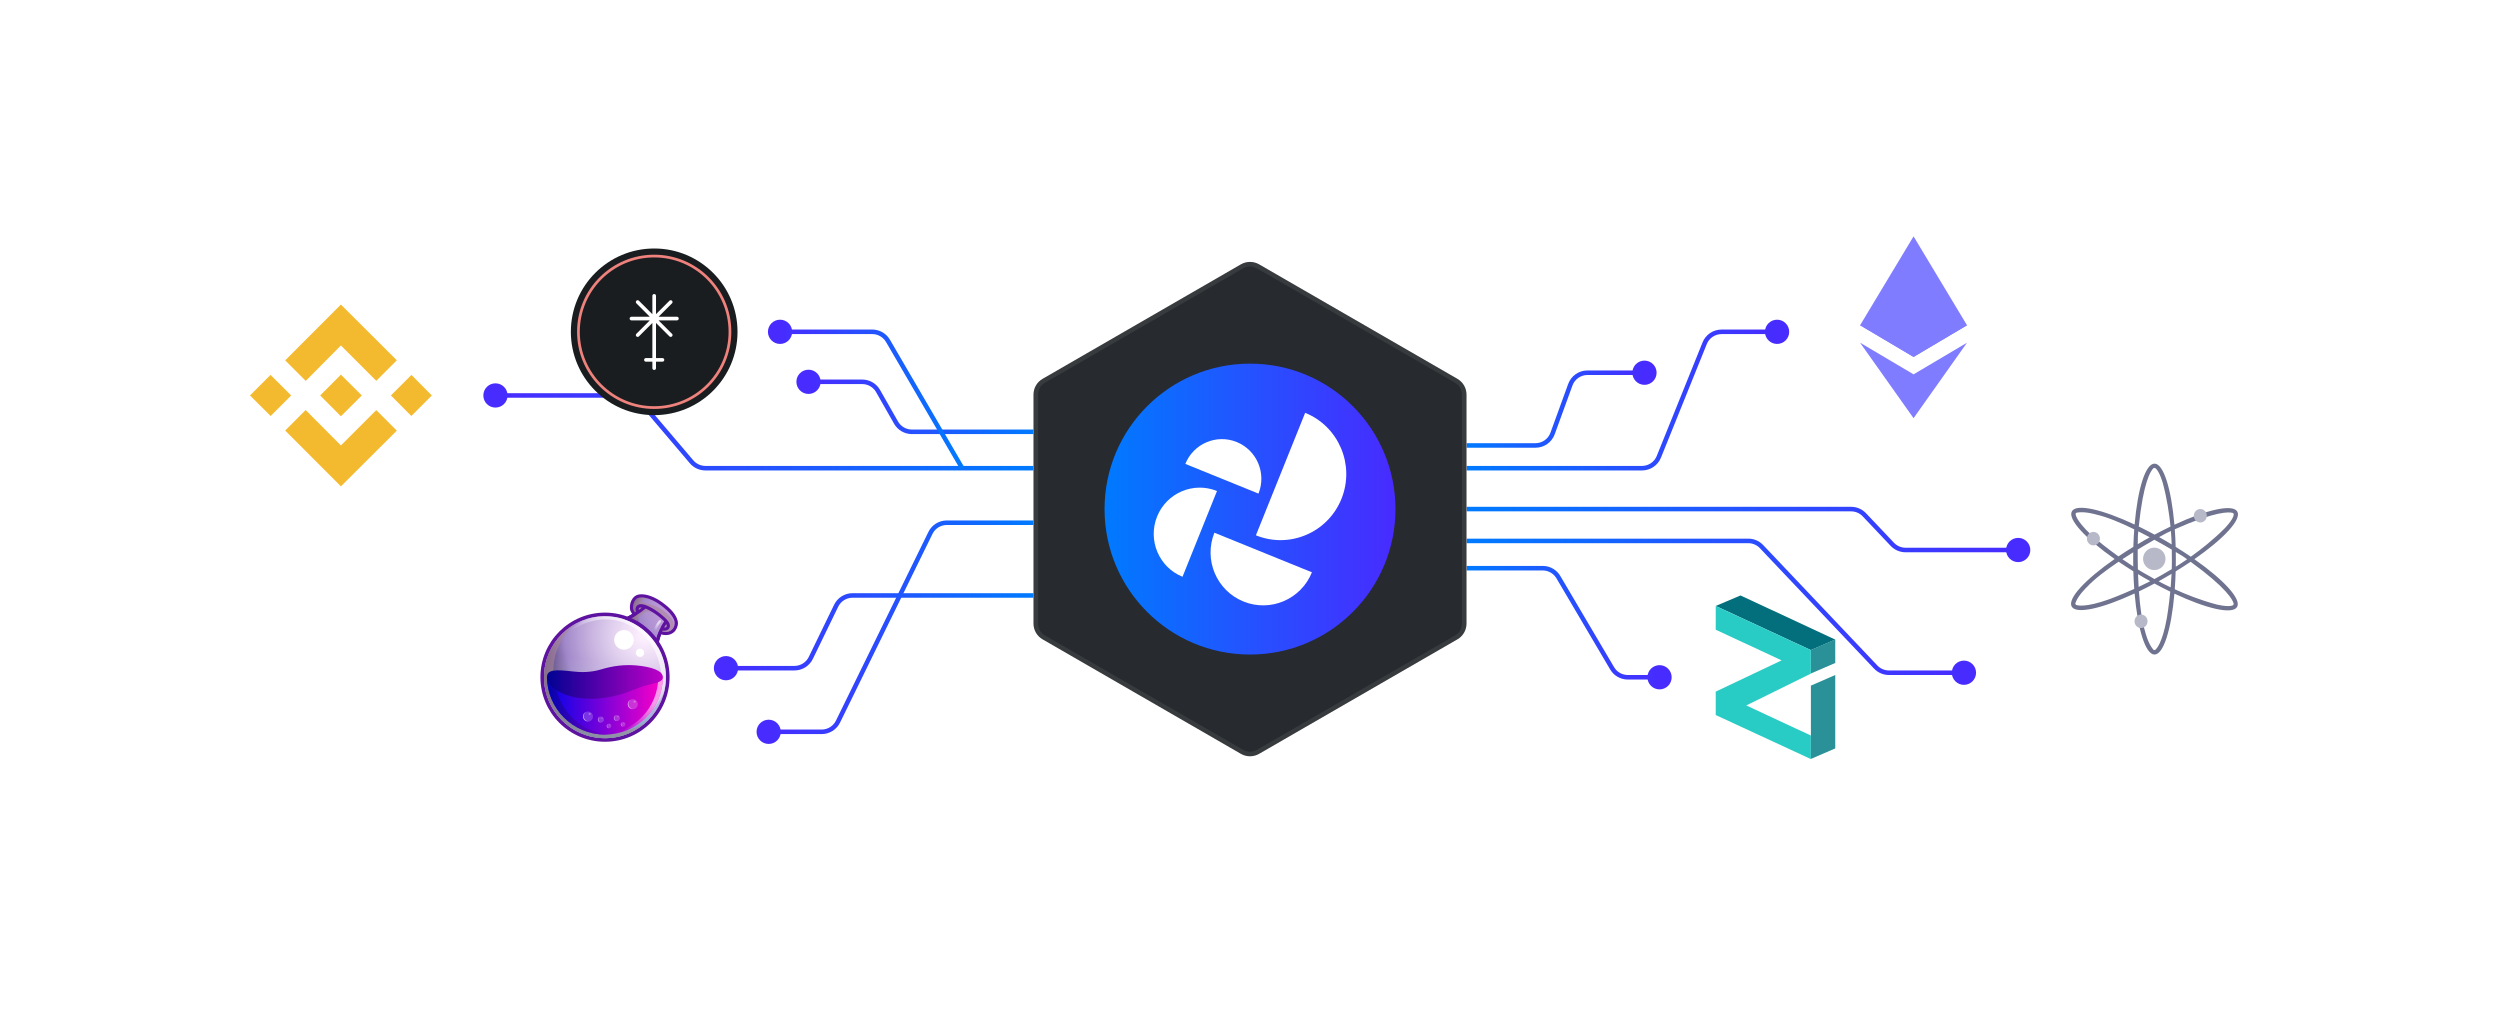 <svg width="550" height="223" viewBox="0 0 550 223" fill="none" xmlns="http://www.w3.org/2000/svg">
<g filter="url(#filter0_d_11_230)">
<path fill-rule="evenodd" clip-rule="evenodd" d="M469.615 115.397C462.49 112.057 456.822 110.747 455.822 112.475C454.823 114.203 458.778 118.461 465.221 122.98C458.755 127.475 454.784 131.72 455.776 133.45C456.769 135.181 462.454 133.886 469.612 130.564C470.29 138.424 471.996 144 473.992 144C475.985 144 477.689 138.441 478.369 130.599C485.497 133.942 491.162 135.253 492.161 133.524C493.161 131.799 489.205 127.538 482.764 123.018C489.229 118.524 493.199 114.278 492.207 112.549C491.214 110.817 485.53 112.112 478.372 115.435C477.694 107.575 475.988 102 473.992 102C471.999 102 470.296 107.557 469.615 115.397ZM469.531 116.45C469.44 117.686 469.375 118.973 469.337 120.299C468.191 121 467.094 121.706 466.056 122.408C463.312 120.442 461.392 118.83 461.392 118.83C457.015 115.144 456.686 113.347 456.686 113.347L456.684 113.342C456.492 112.886 456.898 112.777 456.898 112.777C458.693 112.438 461.215 113.21 461.215 113.21C463.587 113.75 466.602 115.02 469.531 116.45ZM470.424 116.892C470.396 117.192 470.368 117.499 470.342 117.813C470.342 117.813 470.317 118.529 470.302 119.716C470.745 119.452 471.195 119.189 471.651 118.927C472.084 118.679 472.515 118.436 472.945 118.199C472.131 117.764 471.284 117.324 470.424 116.892ZM474.008 117.62C472.824 116.978 471.66 116.381 470.528 115.832C471.534 106.039 473.145 103.616 473.715 103.051C473.778 102.99 473.859 102.953 473.946 102.946C474.033 102.939 474.12 102.962 474.191 103.013C475.072 103.638 475.811 106.25 475.811 106.25C476.748 109.725 477.246 113.109 477.51 115.842C476.371 116.387 475.2 116.981 474.008 117.62ZM473.96 118.748C472.921 119.337 471.656 120.072 470.291 120.902C470.286 122.124 470.294 123.631 470.337 125.274C471.203 125.81 472.091 126.329 472.98 126.808C472.98 126.808 473.334 127.026 473.979 127.386C474.928 126.881 475.876 126.345 476.786 125.786C476.786 125.786 477.151 125.588 477.787 125.21C477.822 124.13 477.829 123.036 477.797 121.962C477.797 121.962 477.806 121.59 477.798 120.923C476.745 120.305 475.424 119.548 473.96 118.748ZM477.77 119.773C477.304 119.492 476.831 119.212 476.351 118.934C475.898 118.671 475.446 118.415 474.997 118.164C476.039 117.585 476.674 117.248 476.674 117.248C476.989 117.102 477.296 116.961 477.597 116.824C477.691 117.967 477.742 118.967 477.77 119.773ZM478.673 121.441C478.682 121.956 478.686 122.476 478.686 123C478.686 123.563 478.681 124.121 478.672 124.673C479.362 124.244 480.211 123.697 481.166 123.04C480.888 122.842 480.603 122.641 480.311 122.436C480.311 122.436 479.7 122.053 478.673 121.441ZM481.976 122.473C480.924 121.753 479.811 121.029 478.648 120.31C478.61 118.976 478.544 117.682 478.452 116.438C487.473 112.423 490.383 112.617 491.156 112.83C491.24 112.853 491.314 112.906 491.363 112.978C491.412 113.051 491.434 113.138 491.425 113.225C491.326 114.301 489.424 116.241 489.424 116.241C486.886 118.774 484.21 120.885 481.976 122.473ZM481.93 123.589C480.891 124.292 479.794 124.998 478.648 125.7C478.609 127.058 478.541 128.375 478.447 129.639C480.939 130.777 484.108 132.037 487.573 132.966C487.573 132.966 490.204 133.636 491.186 133.186C491.266 133.15 491.33 133.087 491.368 133.008C491.405 132.93 491.414 132.84 491.392 132.755C491.189 131.981 489.901 129.371 481.93 123.589ZM477.545 129.22C477.627 128.272 477.697 127.27 477.746 126.244C477.282 126.521 476.81 126.797 476.332 127.071C475.849 127.349 475.367 127.619 474.889 127.883C475.604 128.265 476.502 128.724 477.545 129.22ZM473.054 127.869C472.585 127.608 472.113 127.34 471.639 127.065C471.21 126.817 470.786 126.567 470.369 126.316C470.4 127.227 470.443 128.168 470.5 129.117C471.324 128.733 472.185 128.315 473.054 127.869ZM469.312 124.627C469.303 124.09 469.298 123.548 469.298 123C469.298 122.497 469.302 121.998 469.31 121.504C468.529 121.989 467.727 122.498 466.926 123.024C467.68 123.551 468.481 124.092 469.312 124.627ZM466.089 123.58C467.117 124.282 468.203 124.987 469.336 125.687C469.374 127.022 469.44 128.318 469.532 129.562C466.44 130.959 464.07 131.82 464.07 131.82C458.689 133.759 456.967 133.141 456.967 133.141C456.473 133.079 456.584 132.673 456.584 132.673C457.191 130.949 459.119 129.153 459.119 129.153C460.776 127.371 463.384 125.398 466.089 123.58ZM473.979 128.377C475.163 129.019 476.327 129.616 477.459 130.165C477.133 133.526 476.703 135.995 476.703 135.995C475.709 141.628 474.316 142.815 474.316 142.815C474.02 143.21 473.723 142.914 473.723 142.914C472.53 141.53 471.933 138.961 471.933 138.961C471.209 136.631 470.795 133.374 470.565 130.113C471.675 129.58 472.817 129 473.979 128.377Z" fill="#6F7390"/>
<path d="M485.505 113.463C485.505 114.282 484.864 114.946 484.072 114.946C483.281 114.946 482.639 114.282 482.639 113.463C482.639 112.645 483.281 111.981 484.072 111.981C484.864 111.981 485.505 112.645 485.505 113.463Z" fill="#B7B9C8"/>
<path d="M476.413 122.95C476.413 124.315 475.307 125.421 473.943 125.421C472.578 125.421 471.472 124.315 471.472 122.95C471.472 121.586 472.578 120.48 473.943 120.48C475.307 120.48 476.413 121.586 476.413 122.95Z" fill="#B7B9C8"/>
<path d="M460.552 119.986C461.344 119.986 461.985 119.322 461.985 118.503C461.985 117.685 461.344 117.021 460.552 117.021C459.761 117.021 459.119 117.685 459.119 118.503C459.119 119.322 459.761 119.986 460.552 119.986Z" fill="#B7B9C8"/>
<path d="M472.461 136.687C472.461 137.505 471.819 138.169 471.028 138.169C470.236 138.169 469.595 137.505 469.595 136.687C469.595 135.868 470.236 135.204 471.028 135.204C471.819 135.204 472.461 135.868 472.461 136.687Z" fill="#B7B9C8"/>
</g>
<path d="M111.667 87C111.667 88.473 110.473 89.667 109 89.667C107.527 89.667 106.333 88.473 106.333 87C106.333 85.527 107.527 84.333 109 84.333C110.473 84.333 111.667 85.527 111.667 87ZM152.142 101.59L152.523 101.266L152.142 101.59ZM140.941 88.41L140.56 88.734L140.941 88.41ZM227.335 103.5H155.19V102.5H227.335V103.5ZM151.761 101.914L140.56 88.734L141.322 88.086L152.523 101.266L151.761 101.914ZM137.893 87.5H109V86.5H137.893V87.5ZM155.19 103.5C153.87 103.5 152.616 102.92 151.761 101.914L152.523 101.266C153.188 102.049 154.163 102.5 155.19 102.5V103.5ZM140.56 88.734C139.895 87.951 138.92 87.5 137.893 87.5V86.5C139.214 86.5 140.467 87.08 141.322 88.086L140.56 88.734Z" fill="url(#paint0_linear_11_230)"/>
<path d="M180.539 84C180.539 85.473 179.345 86.667 177.872 86.667C176.399 86.667 175.206 85.473 175.206 84C175.206 82.527 176.399 81.333 177.872 81.333C179.345 81.333 180.539 82.527 180.539 84ZM197.132 92.978L197.567 92.731L197.132 92.978ZM193.174 86.022L193.609 85.775L193.174 86.022ZM227.335 95.5H200.609V94.5H227.335V95.5ZM196.698 93.225L192.74 86.269L193.609 85.775L197.567 92.731L196.698 93.225ZM189.698 84.5H177.872V83.5H189.698V84.5ZM200.609 95.5C198.991 95.5 197.498 94.632 196.698 93.225L197.567 92.731C198.189 93.825 199.351 94.5 200.609 94.5V95.5ZM192.74 86.269C192.117 85.175 190.956 84.5 189.698 84.5V83.5C191.315 83.5 192.809 84.368 193.609 85.775L192.74 86.269Z" fill="url(#paint1_linear_11_230)"/>
<path d="M171.773 161C171.773 159.527 170.579 158.333 169.107 158.333C167.634 158.333 166.44 159.527 166.44 161C166.44 162.473 167.634 163.667 169.107 163.667C170.579 163.667 171.773 162.473 171.773 161ZM184.356 158.76L183.907 158.54L184.356 158.76ZM227.335 114.5H208.29V115.5H227.335V114.5ZM204.249 117.02L183.907 158.54L184.805 158.98L205.147 117.46L204.249 117.02ZM180.764 160.5H169.107V161.5H180.764V160.5ZM208.29 114.5C206.573 114.5 205.005 115.478 204.249 117.02L205.147 117.46C205.735 116.26 206.955 115.5 208.29 115.5V114.5ZM183.907 158.54C183.319 159.74 182.1 160.5 180.764 160.5V161.5C182.481 161.5 184.049 160.522 184.805 158.98L183.907 158.54Z" fill="url(#paint2_linear_11_230)"/>
<path d="M174.278 73C174.278 74.473 173.084 75.667 171.611 75.667C170.139 75.667 168.945 74.473 168.945 73C168.945 71.527 170.139 70.333 171.611 70.333C173.084 70.333 174.278 71.527 174.278 73ZM211.25 103.252L194.924 75.238L195.788 74.734L212.114 102.748L211.25 103.252ZM191.9 73.5H171.611V72.5H191.9V73.5ZM194.924 75.238C194.297 74.162 193.145 73.5 191.9 73.5V72.5C193.501 72.5 194.981 73.351 195.788 74.734L194.924 75.238Z" fill="url(#paint3_linear_11_230)"/>
<path d="M162.382 147C162.382 145.527 161.188 144.333 159.715 144.333C158.242 144.333 157.048 145.527 157.048 147C157.048 148.473 158.242 149.667 159.715 149.667C161.188 149.667 162.382 148.473 162.382 147ZM183.958 133.253L184.408 133.471L183.958 133.253ZM227.335 130.5H187.556V131.5H227.335V130.5ZM183.508 133.034L177.927 144.529L178.826 144.966L184.408 133.471L183.508 133.034ZM174.778 146.5H159.715V147.5H174.778V146.5ZM187.556 130.5C185.833 130.5 184.261 131.484 183.508 133.034L184.408 133.471C184.993 132.265 186.216 131.5 187.556 131.5V130.5ZM177.927 144.529C177.341 145.735 176.119 146.5 174.778 146.5V147.5C176.502 147.5 178.073 146.516 178.826 144.966L177.927 144.529Z" fill="url(#paint4_linear_11_230)"/>
<path d="M388.291 73C388.291 74.473 389.485 75.667 390.958 75.667C392.431 75.667 393.624 74.473 393.624 73C393.624 71.527 392.431 70.333 390.958 70.333C389.485 70.333 388.291 71.527 388.291 73ZM364.949 100.496L364.486 100.309L364.949 100.496ZM375.03 75.504L375.494 75.691L375.03 75.504ZM322.666 103.5H361.24V102.5H322.666V103.5ZM365.413 100.683L375.494 75.691L374.566 75.317L364.486 100.309L365.413 100.683ZM378.739 73.5H390.958V72.5H378.739V73.5ZM361.24 103.5C363.075 103.5 364.727 102.385 365.413 100.683L364.486 100.309C363.952 101.633 362.667 102.5 361.24 102.5V103.5ZM375.494 75.691C376.028 74.367 377.312 73.5 378.739 73.5V72.5C376.904 72.5 375.253 73.615 374.566 75.317L375.494 75.691Z" fill="url(#paint5_linear_11_230)"/>
<path d="M359.118 82C359.118 83.473 360.312 84.667 361.785 84.667C363.257 84.667 364.451 83.473 364.451 82C364.451 80.527 363.257 79.333 361.785 79.333C360.312 79.333 359.118 80.527 359.118 82ZM345.474 84.632L345.004 84.461L345.474 84.632ZM322.666 98.5H337.809V97.5H322.666V98.5ZM342.037 95.539L345.944 84.803L345.004 84.461L341.098 95.197L342.037 95.539ZM349.233 82.5H361.785V81.5H349.233V82.5ZM337.809 98.5C339.7 98.5 341.39 97.317 342.037 95.539L341.098 95.197C340.594 96.58 339.28 97.5 337.809 97.5V98.5ZM345.944 84.803C346.447 83.42 347.762 82.5 349.233 82.5V81.5C347.341 81.5 345.651 82.683 345.004 84.461L345.944 84.803Z" fill="url(#paint6_linear_11_230)"/>
<path d="M429.399 148C429.399 146.527 430.593 145.333 432.066 145.333C433.538 145.333 434.732 146.527 434.732 148C434.732 149.473 433.538 150.667 432.066 150.667C430.593 150.667 429.399 149.473 429.399 148ZM322.666 118.5H384.628V119.5H322.666V118.5ZM387.893 119.904L413.021 146.408L412.295 147.096L387.168 120.592L387.893 119.904ZM415.561 147.5H432.066V148.5H415.561V147.5ZM384.628 118.5C385.863 118.5 387.043 119.008 387.893 119.904L387.168 120.592C386.507 119.895 385.588 119.5 384.628 119.5V118.5ZM413.021 146.408C413.682 147.105 414.6 147.5 415.561 147.5V148.5C414.326 148.5 413.145 147.992 412.295 147.096L413.021 146.408Z" fill="url(#paint7_linear_11_230)"/>
<path d="M441.333 121C441.333 119.527 442.527 118.333 444 118.333C445.473 118.333 446.667 119.527 446.667 121C446.667 122.473 445.473 123.667 444 123.667C442.527 123.667 441.333 122.473 441.333 121ZM410.157 113.25L409.794 113.594L410.157 113.25ZM416.312 119.75L416.675 119.406L416.312 119.75ZM322.666 111.5H407.252V112.5H322.666V111.5ZM410.52 112.906L416.675 119.406L415.949 120.094L409.794 113.594L410.52 112.906ZM419.216 120.5H444V121.5H419.216V120.5ZM407.252 111.5C408.488 111.5 409.67 112.008 410.52 112.906L409.794 113.594C409.133 112.895 408.214 112.5 407.252 112.5V111.5ZM416.675 119.406C417.336 120.105 418.255 120.5 419.216 120.5V121.5C417.98 121.5 416.798 120.992 415.949 120.094L416.675 119.406Z" fill="url(#paint8_linear_11_230)"/>
<path d="M362.433 149C362.433 147.527 363.627 146.333 365.1 146.333C366.573 146.333 367.766 147.527 367.766 149C367.766 150.473 366.573 151.667 365.1 151.667C363.627 151.667 362.433 150.473 362.433 149ZM342.842 126.969L342.411 127.223L342.842 126.969ZM354.67 147.031L354.239 147.285L354.67 147.031ZM322.666 124.5H339.396V125.5H322.666V124.5ZM343.273 126.715L355.1 146.777L354.239 147.285L342.411 127.223L343.273 126.715ZM358.115 148.5H365.1V149.5H358.115V148.5ZM339.396 124.5C340.989 124.5 342.464 125.342 343.273 126.715L342.411 127.223C341.782 126.155 340.635 125.5 339.396 125.5V124.5ZM355.1 146.777C355.73 147.845 356.876 148.5 358.115 148.5V149.5C356.522 149.5 355.048 148.658 354.239 147.285L355.1 146.777Z" fill="url(#paint9_linear_11_230)"/>
<g filter="url(#filter1_d_11_230)">
<path d="M273 58.155C274.238 57.44 275.762 57.44 277 58.155L320.631 83.345C321.869 84.06 322.631 85.38 322.631 86.809V137.191C322.631 138.62 321.869 139.94 320.631 140.655L277 165.845C275.762 166.56 274.238 166.56 273 165.845L229.369 140.655C228.131 139.94 227.369 138.62 227.369 137.191V86.809C227.369 85.38 228.131 84.06 229.369 83.345L273 58.155Z" fill="#272A2E"/>
<path d="M276.75 58.588L320.381 83.778C321.464 84.403 322.131 85.559 322.131 86.809V137.191C322.131 138.441 321.464 139.596 320.381 140.222L276.75 165.412C275.667 166.037 274.333 166.037 273.25 165.412L229.619 140.222C228.536 139.596 227.869 138.441 227.869 137.191V86.809C227.869 85.559 228.536 84.403 229.619 83.778L273.25 58.588C274.333 57.962 275.667 57.962 276.75 58.588Z" stroke="white" stroke-opacity="0.08"/>
</g>
<circle cx="275" cy="112" r="32" fill="url(#paint10_linear_11_230)"/>
<path d="M254.557 113.644C252.462 118.854 254.967 124.784 260.151 126.889L267.737 108.023C262.552 105.918 256.651 108.435 254.557 113.644Z" fill="white"/>
<path d="M267.168 117.197C264.774 123.151 267.637 129.928 273.562 132.333C279.487 134.739 286.23 131.862 288.624 125.908L267.168 117.197Z" fill="white"/>
<path d="M287.134 90.817C294.54 93.824 298.118 102.295 295.126 109.737C292.134 117.18 283.704 120.776 276.298 117.769L287.134 90.817Z" fill="white"/>
<path d="M260.774 102.061C262.57 97.595 267.627 95.438 272.071 97.242C276.515 99.046 278.662 104.129 276.866 108.594L260.774 102.061Z" fill="white"/>
<path d="M420.981 52L421.238 52.875V78.264L420.981 78.521L409.22 71.555L420.981 52Z" fill="#7F7CFF"/>
<path d="M420.981 52L432.742 71.555L420.981 78.521V66.198V52Z" fill="#7F7CFF"/>
<path d="M420.981 82.355L421.126 82.532V91.576L420.981 92L409.213 75.392L420.981 82.355Z" fill="#7F7CFF"/>
<path d="M420.981 92V82.355L432.742 75.392L420.981 92Z" fill="#7F7CFF"/>
<path d="M420.981 78.521L409.22 71.555L420.981 66.198V78.521Z" fill="#7F7CFF"/>
<path d="M432.742 71.555L420.981 78.521V66.198L432.742 71.555Z" fill="#7F7CFF"/>
<g filter="url(#filter2_d_11_230)">
<path d="M149.059 136.477C148.723 135.206 147.644 133.934 145.7 132.518C144.14 131.39 142.484 130.742 141.164 130.742C140.9 130.742 140.66 130.766 140.42 130.814C139.82 130.934 139.292 131.366 138.956 132.014C138.548 132.782 138.452 133.814 138.716 134.438C138.812 134.63 138.932 134.87 139.076 135.086C137.804 135.853 137.084 136.069 136.988 136.093C140.3 137.197 143.06 139.501 144.788 142.501L144.812 142.213C144.884 141.421 145.124 140.509 145.46 139.573C145.796 139.669 146.132 139.717 146.468 139.717C147.356 139.717 148.124 139.357 148.604 138.709C149.083 138.061 149.275 137.197 149.059 136.477Z" fill="#5E12A0"/>
<path d="M145.603 138.877C147.787 139.477 148.675 137.797 148.387 136.669C148.075 135.541 147.067 134.389 145.291 133.093C143.515 131.797 141.715 131.269 140.563 131.509C139.411 131.749 139.075 133.501 139.363 134.173C139.483 134.437 139.747 134.821 140.107 135.253C139.651 135.565 139.219 135.805 138.859 136.021C141.067 137.005 142.987 138.541 144.427 140.461C144.595 139.813 144.835 139.237 145.051 138.733C145.219 138.757 145.411 138.805 145.603 138.877Z" fill="url(#paint11_radial_11_230)"/>
<path d="M133.1 162.394C140.509 162.394 146.515 156.388 146.515 148.979C146.515 141.57 140.509 135.564 133.1 135.564C125.691 135.564 119.685 141.57 119.685 148.979C119.685 156.388 125.691 162.394 133.1 162.394Z" fill="url(#paint12_radial_11_230)"/>
<path d="M147.284 135.565C145.46 133.645 143.924 133.141 142.076 132.733C140.636 132.397 141.02 131.582 142.772 131.75C141.932 131.462 141.14 131.39 140.564 131.51C139.412 131.75 139.076 133.501 139.364 134.173C139.484 134.437 139.748 134.821 140.108 135.253C139.46 135.685 138.908 135.997 138.452 136.237C138.668 136.333 138.932 136.453 139.244 136.621C140.06 137.053 140.948 137.773 140.948 137.773C139.604 136.621 139.892 136.093 141.74 134.797C142.316 134.389 143.372 134.437 144.356 134.941C145.34 135.445 146.492 136.717 146.492 136.717L145.388 138.829C145.46 138.853 145.532 138.877 145.604 138.901C146.3 139.093 146.852 139.045 147.284 138.877C147.788 138.565 149.108 137.509 147.284 135.565Z" fill="#A98698" fill-opacity="0.6"/>
<path d="M142.051 133.885C142.531 134.077 143.155 134.413 143.923 134.917C144.835 135.517 145.627 136.189 146.131 136.717C145.291 137.821 144.739 139.333 144.403 140.389C144.571 140.629 144.763 140.869 144.931 141.109C145.099 140.509 145.387 139.621 145.771 138.733C145.867 138.757 145.987 138.757 146.107 138.757C146.395 138.757 146.731 138.709 146.995 138.493C147.187 138.349 147.403 138.085 147.379 137.605C147.379 137.149 147.019 136.573 146.275 135.877C145.747 135.373 145.027 134.821 144.307 134.317C142.243 132.949 140.803 132.565 140.155 133.213C139.723 133.645 139.771 134.173 139.915 134.557C139.147 135.061 138.5 135.421 138.068 135.661C138.356 135.757 138.619 135.877 138.907 135.997C139.675 135.589 140.779 134.893 142.051 133.885ZM146.587 137.317C146.659 137.437 146.683 137.557 146.683 137.629C146.683 137.845 146.611 137.917 146.563 137.965C146.467 138.037 146.275 138.085 146.107 138.085C146.251 137.797 146.419 137.557 146.587 137.317ZM140.659 133.741C140.731 133.669 140.923 133.621 141.235 133.669C140.995 133.861 140.755 134.029 140.515 134.197C140.491 134.029 140.515 133.861 140.659 133.741Z" fill="#5E12A0"/>
<path d="M133.1 134.773C125.252 134.773 118.893 141.132 118.893 148.98C118.893 156.827 125.252 163.187 133.1 163.187C140.947 163.187 147.307 156.827 147.307 148.98C147.307 141.132 140.923 134.773 133.1 134.773ZM133.1 162.395C125.684 162.395 119.685 156.395 119.685 148.98C119.685 141.564 125.684 135.565 133.1 135.565C140.515 135.565 146.515 141.564 146.515 148.98C146.515 156.395 140.491 162.395 133.1 162.395Z" fill="#5E12A0"/>
<path d="M133.1 162.394C140.509 162.394 146.515 156.388 146.515 148.979C146.515 141.57 140.509 135.564 133.1 135.564C125.691 135.564 119.685 141.57 119.685 148.979C119.685 156.388 125.691 162.394 133.1 162.394Z" fill="url(#paint13_linear_11_230)"/>
<path d="M133.004 160.763C125.685 159.587 120.717 152.7 121.917 145.38C122.445 142.141 124.077 139.381 126.381 137.389C123.021 139.333 120.525 142.717 119.853 146.844C118.677 154.164 123.645 161.051 130.94 162.227C135.02 162.899 138.956 161.627 141.859 159.131C139.292 160.619 136.172 161.267 133.004 160.763Z" fill="#A98698" fill-opacity="0.6"/>
<path d="M135.237 135.757C131.853 135.205 128.565 135.973 125.877 137.677C125.829 137.725 125.781 137.773 125.781 137.773C126.813 137.149 128.325 136.597 128.325 136.597C124.437 138.852 123.237 141.42 123.237 141.42C124.749 138.492 129.189 136.429 132.669 136.285C136.148 136.141 138.428 137.173 141.212 139.404C143.996 141.66 145.676 146.268 145.508 149.916C145.364 153.563 143.444 156.515 143.444 156.515C144.764 154.811 145.556 153.563 146.06 152.291C146.156 151.907 146.252 151.523 146.3 151.115C147.5 143.82 142.556 136.933 135.237 135.757Z" fill="url(#paint14_linear_11_230)"/>
<path d="M145.844 148.86C145.844 155.891 140.133 161.603 133.101 161.603C126.07 161.603 120.334 155.891 120.334 148.86H145.844Z" fill="url(#paint15_linear_11_230)"/>
<path d="M144.836 148.86C144.836 155.723 139.412 161.339 132.597 161.603H133.101C140.132 161.603 145.844 155.891 145.844 148.86H144.836Z" fill="url(#paint16_linear_11_230)"/>
<path d="M122.134 148.86H120.334C120.334 155.891 126.046 161.603 133.077 161.603C133.389 161.603 133.677 161.603 133.965 161.579C127.366 161.099 122.134 155.579 122.134 148.86Z" fill="url(#paint17_linear_11_230)"/>
<path d="M145.82 148.98C145.82 147.516 143.276 146.676 139.893 146.388C137.445 146.196 134.973 146.436 132.141 147.3C129.693 148.02 127.486 147.9 125.878 147.708C122.302 147.3 120.334 147.252 120.334 148.98C120.334 151.476 125.422 154.596 133.053 153.516C136.917 152.964 138.909 151.836 141.188 151.068C143.66 150.252 145.82 150.276 145.82 148.98Z" fill="url(#paint18_linear_11_230)"/>
<path d="M137.275 142.932C138.468 142.932 139.435 141.965 139.435 140.772C139.435 139.579 138.468 138.613 137.275 138.613C136.082 138.613 135.115 139.579 135.115 140.772C135.115 141.965 136.082 142.932 137.275 142.932Z" fill="white"/>
<path d="M140.803 144.54C141.307 144.54 141.715 144.131 141.715 143.628C141.715 143.124 141.307 142.716 140.803 142.716C140.3 142.716 139.892 143.124 139.892 143.628C139.892 144.131 140.3 144.54 140.803 144.54Z" fill="white"/>
<path d="M144.068 139.045H144.02C143.876 139.021 143.78 138.877 143.804 138.709C144.02 137.605 144.932 136.549 144.98 136.501C145.076 136.381 145.268 136.381 145.364 136.477C145.484 136.573 145.484 136.765 145.388 136.861C145.364 136.885 144.524 137.869 144.332 138.829C144.308 138.973 144.188 139.045 144.068 139.045Z" fill="url(#paint19_linear_11_230)"/>
<path d="M132.212 158.987C132.583 158.987 132.884 158.686 132.884 158.315C132.884 157.944 132.583 157.643 132.212 157.643C131.841 157.643 131.54 157.944 131.54 158.315C131.54 158.686 131.841 158.987 132.212 158.987Z" fill="white" fill-opacity="0.2"/>
<path d="M131.828 158.747C131.564 158.483 131.564 158.051 131.828 157.787C131.876 157.739 131.924 157.715 131.972 157.667C131.876 157.691 131.804 157.739 131.732 157.811C131.468 158.075 131.468 158.507 131.732 158.771C131.948 158.987 132.284 159.035 132.548 158.891C132.308 158.987 132.02 158.939 131.828 158.747Z" fill="url(#paint20_linear_11_230)"/>
<path d="M132.452 158.123C132.531 158.123 132.596 158.059 132.596 157.979C132.596 157.9 132.531 157.835 132.452 157.835C132.372 157.835 132.308 157.9 132.308 157.979C132.308 158.059 132.372 158.123 132.452 158.123Z" fill="white" fill-opacity="0.3"/>
<path d="M135.716 158.651C136.087 158.651 136.388 158.35 136.388 157.979C136.388 157.608 136.087 157.307 135.716 157.307C135.345 157.307 135.044 157.608 135.044 157.979C135.044 158.35 135.345 158.651 135.716 158.651Z" fill="white" fill-opacity="0.2"/>
<path d="M135.332 158.411C135.068 158.147 135.068 157.715 135.332 157.451C135.38 157.403 135.428 157.379 135.476 157.331C135.38 157.355 135.308 157.403 135.236 157.475C134.972 157.739 134.972 158.171 135.236 158.435C135.452 158.651 135.788 158.699 136.052 158.555C135.812 158.651 135.524 158.603 135.332 158.411Z" fill="url(#paint21_linear_11_230)"/>
<path d="M135.956 157.787C136.035 157.787 136.1 157.723 136.1 157.643C136.1 157.564 136.035 157.499 135.956 157.499C135.876 157.499 135.812 157.564 135.812 157.643C135.812 157.723 135.876 157.787 135.956 157.787Z" fill="white" fill-opacity="0.3"/>
<path d="M133.989 160.211C134.267 160.211 134.493 159.986 134.493 159.707C134.493 159.429 134.267 159.203 133.989 159.203C133.71 159.203 133.485 159.429 133.485 159.707C133.485 159.986 133.71 160.211 133.989 160.211Z" fill="white" fill-opacity="0.2"/>
<path d="M133.701 160.019C133.509 159.827 133.509 159.491 133.701 159.299C133.725 159.275 133.773 159.251 133.797 159.227C133.725 159.251 133.677 159.299 133.629 159.347C133.437 159.539 133.437 159.875 133.629 160.067C133.797 160.235 134.037 160.259 134.253 160.139C134.061 160.211 133.845 160.163 133.701 160.019Z" fill="url(#paint22_linear_11_230)"/>
<path d="M134.157 159.539C134.21 159.539 134.253 159.496 134.253 159.443C134.253 159.39 134.21 159.347 134.157 159.347C134.104 159.347 134.061 159.39 134.061 159.443C134.061 159.496 134.104 159.539 134.157 159.539Z" fill="white" fill-opacity="0.3"/>
<path d="M137.083 159.851C137.362 159.851 137.587 159.625 137.587 159.347C137.587 159.069 137.362 158.843 137.083 158.843C136.805 158.843 136.579 159.069 136.579 159.347C136.579 159.625 136.805 159.851 137.083 159.851Z" fill="white" fill-opacity="0.2"/>
<path d="M136.795 159.659C136.603 159.467 136.603 159.132 136.795 158.94C136.819 158.916 136.867 158.892 136.891 158.868C136.819 158.892 136.771 158.94 136.723 158.988C136.531 159.18 136.531 159.515 136.723 159.707C136.891 159.875 137.131 159.899 137.347 159.779C137.155 159.851 136.939 159.803 136.795 159.659Z" fill="url(#paint23_linear_11_230)"/>
<path d="M137.251 159.179C137.304 159.179 137.347 159.136 137.347 159.083C137.347 159.03 137.304 158.987 137.251 158.987C137.198 158.987 137.155 159.03 137.155 159.083C137.155 159.136 137.198 159.179 137.251 159.179Z" fill="white" fill-opacity="0.3"/>
<path d="M129.356 158.747C129.966 158.747 130.46 158.253 130.46 157.643C130.46 157.034 129.966 156.539 129.356 156.539C128.747 156.539 128.252 157.034 128.252 157.643C128.252 158.253 128.747 158.747 129.356 158.747Z" fill="white" fill-opacity="0.2"/>
<path d="M128.732 158.339C128.3 157.907 128.3 157.211 128.732 156.779C128.804 156.707 128.876 156.659 128.972 156.611C128.828 156.659 128.708 156.755 128.588 156.851C128.156 157.283 128.156 157.979 128.588 158.411C128.948 158.771 129.5 158.843 129.932 158.579C129.524 158.747 129.044 158.675 128.732 158.339Z" fill="url(#paint24_linear_11_230)"/>
<path d="M129.74 157.307C129.873 157.307 129.98 157.2 129.98 157.067C129.98 156.935 129.873 156.827 129.74 156.827C129.608 156.827 129.5 156.935 129.5 157.067C129.5 157.2 129.608 157.307 129.74 157.307Z" fill="white" fill-opacity="0.3"/>
<path d="M139.22 156.035C139.83 156.035 140.324 155.541 140.324 154.931C140.324 154.322 139.83 153.827 139.22 153.827C138.611 153.827 138.116 154.322 138.116 154.931C138.116 155.541 138.611 156.035 139.22 156.035Z" fill="white" fill-opacity="0.2"/>
<path d="M138.572 155.627C138.14 155.195 138.14 154.499 138.572 154.067C138.644 153.995 138.716 153.947 138.812 153.899C138.668 153.947 138.548 154.043 138.428 154.139C137.996 154.571 137.996 155.267 138.428 155.699C138.788 156.059 139.34 156.131 139.772 155.867C139.364 156.035 138.908 155.963 138.572 155.627Z" fill="url(#paint25_linear_11_230)"/>
<path d="M139.605 154.595C139.737 154.595 139.845 154.488 139.845 154.355C139.845 154.223 139.737 154.115 139.605 154.115C139.472 154.115 139.365 154.223 139.365 154.355C139.365 154.488 139.472 154.595 139.605 154.595Z" fill="white" fill-opacity="0.3"/>
</g>
<g filter="url(#filter3_d_11_230)">
<path fill-rule="evenodd" clip-rule="evenodd" d="M377.458 133.312L398.395 143.022L403.757 140.711L382.905 131L377.458 133.312Z" fill="#036F7D"/>
<path fill-rule="evenodd" clip-rule="evenodd" d="M398.395 142.994L403.757 140.682V145.855L398.395 148.166V142.994Z" fill="#299197"/>
<path fill-rule="evenodd" clip-rule="evenodd" d="M377.458 133.321V138.541L391.953 145.277L377.458 152.155V157.308L398.395 167V161.818L384.175 155.196L398.395 148.195V143.022L377.458 133.321Z" fill="#29CCC4"/>
<path fill-rule="evenodd" clip-rule="evenodd" d="M398.395 166.962L403.757 164.65V148.498L398.395 150.838V166.962Z" fill="#299197"/>
</g>
<g filter="url(#filter4_d_11_230)">
<path d="M67.26 83.8L75 76L82.78 83.78L87.3 79.26L75 67L62.74 79.28L67.26 83.8ZM55 87L59.52 82.48L64.06 87L59.54 91.52L55 87ZM67.24 90.2L75 98L82.78 90.22L87.3 94.74L75 107L62.74 94.72L67.24 90.2ZM86 87L90.52 82.48L95 87L90.5 91.52L86 87ZM75 91.58L79.6 87L75 82.42L71.64 85.8L71.24 86.18L70.44 87L75 91.58Z" fill="#F3BA2F"/>
</g>
<circle cx="143.921" cy="73" r="18.333" fill="#1A1D1F"/>
<circle cx="143.921" cy="73" r="16.667" stroke="#F0827D" stroke-width="0.6"/>
<path d="M143.921 65.083V80.992M142.103 79.174H145.739M140.285 66.447L147.557 73.72M140.285 73.72L147.557 66.447M138.921 70.083H148.921" stroke="white" stroke-width="0.8" stroke-linecap="round" stroke-linejoin="round"/>
<defs>
<filter id="filter0_d_11_230" x="405" y="54" width="138" height="138" filterUnits="userSpaceOnUse" color-interpolation-filters="sRGB">
<feFlood flood-opacity="0" result="BackgroundImageFix"/>
<feColorMatrix in="SourceAlpha" type="matrix" values="0 0 0 0 0 0 0 0 0 0 0 0 0 0 0 0 0 0 127 0" result="hardAlpha"/>
<feOffset/>
<feGaussianBlur stdDeviation="24"/>
<feColorMatrix type="matrix" values="0 0 0 0 0 0 0 0 0 0 0 0 0 0 0 0 0 0 0.64 0"/>
<feBlend mode="normal" in2="BackgroundImageFix" result="effect1_dropShadow_11_230"/>
<feBlend mode="normal" in="SourceGraphic" in2="effect1_dropShadow_11_230" result="shape"/>
</filter>
<filter id="filter1_d_11_230" x="179.369" y="9.619" width="191.263" height="204.762" filterUnits="userSpaceOnUse" color-interpolation-filters="sRGB">
<feFlood flood-opacity="0" result="BackgroundImageFix"/>
<feColorMatrix in="SourceAlpha" type="matrix" values="0 0 0 0 0 0 0 0 0 0 0 0 0 0 0 0 0 0 127 0" result="hardAlpha"/>
<feOffset/>
<feGaussianBlur stdDeviation="24"/>
<feColorMatrix type="matrix" values="0 0 0 0 0 0 0 0 0 0 0 0 0 0 0 0 0 0 0.64 0"/>
<feBlend mode="normal" in2="BackgroundImageFix" result="effect1_dropShadow_11_230"/>
<feBlend mode="normal" in="SourceGraphic" in2="effect1_dropShadow_11_230" result="shape"/>
</filter>
<filter id="filter2_d_11_230" x="61" y="74" width="146" height="146" filterUnits="userSpaceOnUse" color-interpolation-filters="sRGB">
<feFlood flood-opacity="0" result="BackgroundImageFix"/>
<feColorMatrix in="SourceAlpha" type="matrix" values="0 0 0 0 0 0 0 0 0 0 0 0 0 0 0 0 0 0 127 0" result="hardAlpha"/>
<feOffset/>
<feGaussianBlur stdDeviation="24"/>
<feColorMatrix type="matrix" values="0 0 0 0 0 0 0 0 0 0 0 0 0 0 0 0 0 0 0.64 0"/>
<feBlend mode="normal" in2="BackgroundImageFix" result="effect1_dropShadow_11_230"/>
<feBlend mode="normal" in="SourceGraphic" in2="effect1_dropShadow_11_230" result="shape"/>
</filter>
<filter id="filter3_d_11_230" x="324.958" y="83" width="132" height="132" filterUnits="userSpaceOnUse" color-interpolation-filters="sRGB">
<feFlood flood-opacity="0" result="BackgroundImageFix"/>
<feColorMatrix in="SourceAlpha" type="matrix" values="0 0 0 0 0 0 0 0 0 0 0 0 0 0 0 0 0 0 127 0" result="hardAlpha"/>
<feOffset/>
<feGaussianBlur stdDeviation="24"/>
<feColorMatrix type="matrix" values="0 0 0 0 0 0 0 0 0 0 0 0 0 0 0 0 0 0 0.64 0"/>
<feBlend mode="normal" in2="BackgroundImageFix" result="effect1_dropShadow_11_230"/>
<feBlend mode="normal" in="SourceGraphic" in2="effect1_dropShadow_11_230" result="shape"/>
</filter>
<filter id="filter4_d_11_230" x="7" y="19" width="136" height="136" filterUnits="userSpaceOnUse" color-interpolation-filters="sRGB">
<feFlood flood-opacity="0" result="BackgroundImageFix"/>
<feColorMatrix in="SourceAlpha" type="matrix" values="0 0 0 0 0 0 0 0 0 0 0 0 0 0 0 0 0 0 127 0" result="hardAlpha"/>
<feOffset/>
<feGaussianBlur stdDeviation="24"/>
<feColorMatrix type="matrix" values="0 0 0 0 0 0 0 0 0 0 0 0 0 0 0 0 0 0 0.64 0"/>
<feBlend mode="normal" in2="BackgroundImageFix" result="effect1_dropShadow_11_230"/>
<feBlend mode="normal" in="SourceGraphic" in2="effect1_dropShadow_11_230" result="shape"/>
</filter>
<linearGradient id="paint0_linear_11_230" x1="109" y1="95" x2="227.335" y2="95" gradientUnits="userSpaceOnUse">
<stop stop-color="#482BFF"/>
<stop offset="1" stop-color="#007AFF"/>
</linearGradient>
<linearGradient id="paint1_linear_11_230" x1="177.872" y1="89.5" x2="227.335" y2="89.5" gradientUnits="userSpaceOnUse">
<stop stop-color="#482BFF"/>
<stop offset="1" stop-color="#007AFF"/>
</linearGradient>
<linearGradient id="paint2_linear_11_230" x1="169.107" y1="138" x2="227.335" y2="138" gradientUnits="userSpaceOnUse">
<stop stop-color="#482BFF"/>
<stop offset="1" stop-color="#007AFF"/>
</linearGradient>
<linearGradient id="paint3_linear_11_230" x1="171.611" y1="88" x2="211.682" y2="88" gradientUnits="userSpaceOnUse">
<stop stop-color="#482BFF"/>
<stop offset="1" stop-color="#007AFF"/>
</linearGradient>
<linearGradient id="paint4_linear_11_230" x1="159.715" y1="139" x2="227.335" y2="139" gradientUnits="userSpaceOnUse">
<stop stop-color="#482BFF"/>
<stop offset="1" stop-color="#007AFF"/>
</linearGradient>
<linearGradient id="paint5_linear_11_230" x1="390.958" y1="88" x2="322.666" y2="88" gradientUnits="userSpaceOnUse">
<stop stop-color="#482BFF"/>
<stop offset="1" stop-color="#007AFF"/>
</linearGradient>
<linearGradient id="paint6_linear_11_230" x1="361.785" y1="90" x2="322.666" y2="90" gradientUnits="userSpaceOnUse">
<stop stop-color="#482BFF"/>
<stop offset="1" stop-color="#007AFF"/>
</linearGradient>
<linearGradient id="paint7_linear_11_230" x1="432.066" y1="133.5" x2="322.666" y2="133.5" gradientUnits="userSpaceOnUse">
<stop stop-color="#482BFF"/>
<stop offset="1" stop-color="#007AFF"/>
</linearGradient>
<linearGradient id="paint8_linear_11_230" x1="444" y1="116.5" x2="322.666" y2="116.5" gradientUnits="userSpaceOnUse">
<stop stop-color="#482BFF"/>
<stop offset="1" stop-color="#007AFF"/>
</linearGradient>
<linearGradient id="paint9_linear_11_230" x1="365.1" y1="137" x2="322.666" y2="137" gradientUnits="userSpaceOnUse">
<stop stop-color="#482BFF"/>
<stop offset="1" stop-color="#007AFF"/>
</linearGradient>
<linearGradient id="paint10_linear_11_230" x1="307" y1="112" x2="243" y2="112" gradientUnits="userSpaceOnUse">
<stop stop-color="#482BFF"/>
<stop offset="1" stop-color="#007AFF"/>
</linearGradient>
<radialGradient id="paint11_radial_11_230" cx="0" cy="0" r="1" gradientUnits="userSpaceOnUse" gradientTransform="translate(147.949 135.157) scale(10.726 10.726)">
<stop stop-color="#FFEAFF" stop-opacity="0.6"/>
<stop offset="0.68" stop-color="#A087C9"/>
<stop offset="1" stop-color="#10002F"/>
</radialGradient>
<radialGradient id="paint12_radial_11_230" cx="0" cy="0" r="1" gradientUnits="userSpaceOnUse" gradientTransform="translate(141.982 139.731) scale(26.242 26.242)">
<stop stop-color="#FFEAFF" stop-opacity="0.6"/>
<stop offset="0.68" stop-color="#A087C9"/>
<stop offset="1" stop-color="#10002F"/>
</radialGradient>
<linearGradient id="paint13_linear_11_230" x1="130.948" y1="162.204" x2="135.239" y2="135.732" gradientUnits="userSpaceOnUse">
<stop stop-color="#81FFFF" stop-opacity="0.6"/>
<stop offset="0.62" stop-color="white" stop-opacity="0"/>
<stop offset="1" stop-color="white" stop-opacity="0"/>
</linearGradient>
<linearGradient id="paint14_linear_11_230" x1="142.555" y1="139.869" x2="131.462" y2="150.047" gradientUnits="userSpaceOnUse">
<stop stop-color="white" stop-opacity="0.6"/>
<stop offset="0.29" stop-color="white" stop-opacity="0.6"/>
<stop offset="0.78" stop-color="white" stop-opacity="0"/>
<stop offset="1" stop-color="white" stop-opacity="0"/>
</linearGradient>
<linearGradient id="paint15_linear_11_230" x1="120.345" y1="155.224" x2="145.838" y2="155.224" gradientUnits="userSpaceOnUse">
<stop stop-color="#0002E9"/>
<stop offset="1" stop-color="#FF00C7"/>
</linearGradient>
<linearGradient id="paint16_linear_11_230" x1="147.044" y1="149.978" x2="133.169" y2="163.091" gradientUnits="userSpaceOnUse">
<stop stop-color="white" stop-opacity="0.6"/>
<stop offset="0.29" stop-color="white" stop-opacity="0.6"/>
<stop offset="0.78" stop-color="white" stop-opacity="0"/>
<stop offset="1" stop-color="white" stop-opacity="0"/>
</linearGradient>
<linearGradient id="paint17_linear_11_230" x1="120.345" y1="155.224" x2="133.984" y2="155.224" gradientUnits="userSpaceOnUse">
<stop stop-color="#000292" stop-opacity="0.7"/>
<stop offset="1" stop-color="#7D00C7" stop-opacity="0.7"/>
</linearGradient>
<linearGradient id="paint18_linear_11_230" x1="120.362" y1="150.039" x2="145.821" y2="150.039" gradientUnits="userSpaceOnUse">
<stop stop-color="#000292"/>
<stop offset="1" stop-color="#BE00C7"/>
</linearGradient>
<linearGradient id="paint19_linear_11_230" x1="145.403" y1="136.384" x2="143.574" y2="139.358" gradientUnits="userSpaceOnUse">
<stop stop-color="white" stop-opacity="0.6"/>
<stop offset="0.29" stop-color="white" stop-opacity="0.6"/>
<stop offset="0.78" stop-color="white" stop-opacity="0"/>
<stop offset="1" stop-color="white" stop-opacity="0"/>
</linearGradient>
<linearGradient id="paint20_linear_11_230" x1="131.533" y1="158.336" x2="132.549" y2="158.336" gradientUnits="userSpaceOnUse">
<stop stop-color="white" stop-opacity="0.6"/>
<stop offset="0.29" stop-color="white" stop-opacity="0.6"/>
<stop offset="0.78" stop-color="white" stop-opacity="0"/>
<stop offset="1" stop-color="white" stop-opacity="0"/>
</linearGradient>
<linearGradient id="paint21_linear_11_230" x1="135.035" y1="157.995" x2="136.05" y2="157.995" gradientUnits="userSpaceOnUse">
<stop stop-color="white" stop-opacity="0.6"/>
<stop offset="0.29" stop-color="white" stop-opacity="0.6"/>
<stop offset="0.78" stop-color="white" stop-opacity="0"/>
<stop offset="1" stop-color="white" stop-opacity="0"/>
</linearGradient>
<linearGradient id="paint22_linear_11_230" x1="133.482" y1="159.713" x2="134.244" y2="159.713" gradientUnits="userSpaceOnUse">
<stop stop-color="white" stop-opacity="0.6"/>
<stop offset="0.29" stop-color="white" stop-opacity="0.6"/>
<stop offset="0.78" stop-color="white" stop-opacity="0"/>
<stop offset="1" stop-color="white" stop-opacity="0"/>
</linearGradient>
<linearGradient id="paint23_linear_11_230" x1="136.566" y1="159.352" x2="137.328" y2="159.352" gradientUnits="userSpaceOnUse">
<stop stop-color="white" stop-opacity="0.6"/>
<stop offset="0.29" stop-color="white" stop-opacity="0.6"/>
<stop offset="0.78" stop-color="white" stop-opacity="0"/>
<stop offset="1" stop-color="white" stop-opacity="0"/>
</linearGradient>
<linearGradient id="paint24_linear_11_230" x1="128.253" y1="157.671" x2="129.912" y2="157.671" gradientUnits="userSpaceOnUse">
<stop stop-color="white" stop-opacity="0.6"/>
<stop offset="0.29" stop-color="white" stop-opacity="0.6"/>
<stop offset="0.78" stop-color="white" stop-opacity="0"/>
<stop offset="1" stop-color="white" stop-opacity="0"/>
</linearGradient>
<linearGradient id="paint25_linear_11_230" x1="138.102" y1="154.959" x2="139.76" y2="154.959" gradientUnits="userSpaceOnUse">
<stop stop-color="white" stop-opacity="0.6"/>
<stop offset="0.29" stop-color="white" stop-opacity="0.6"/>
<stop offset="0.78" stop-color="white" stop-opacity="0"/>
<stop offset="1" stop-color="white" stop-opacity="0"/>
</linearGradient>
</defs>
</svg>
